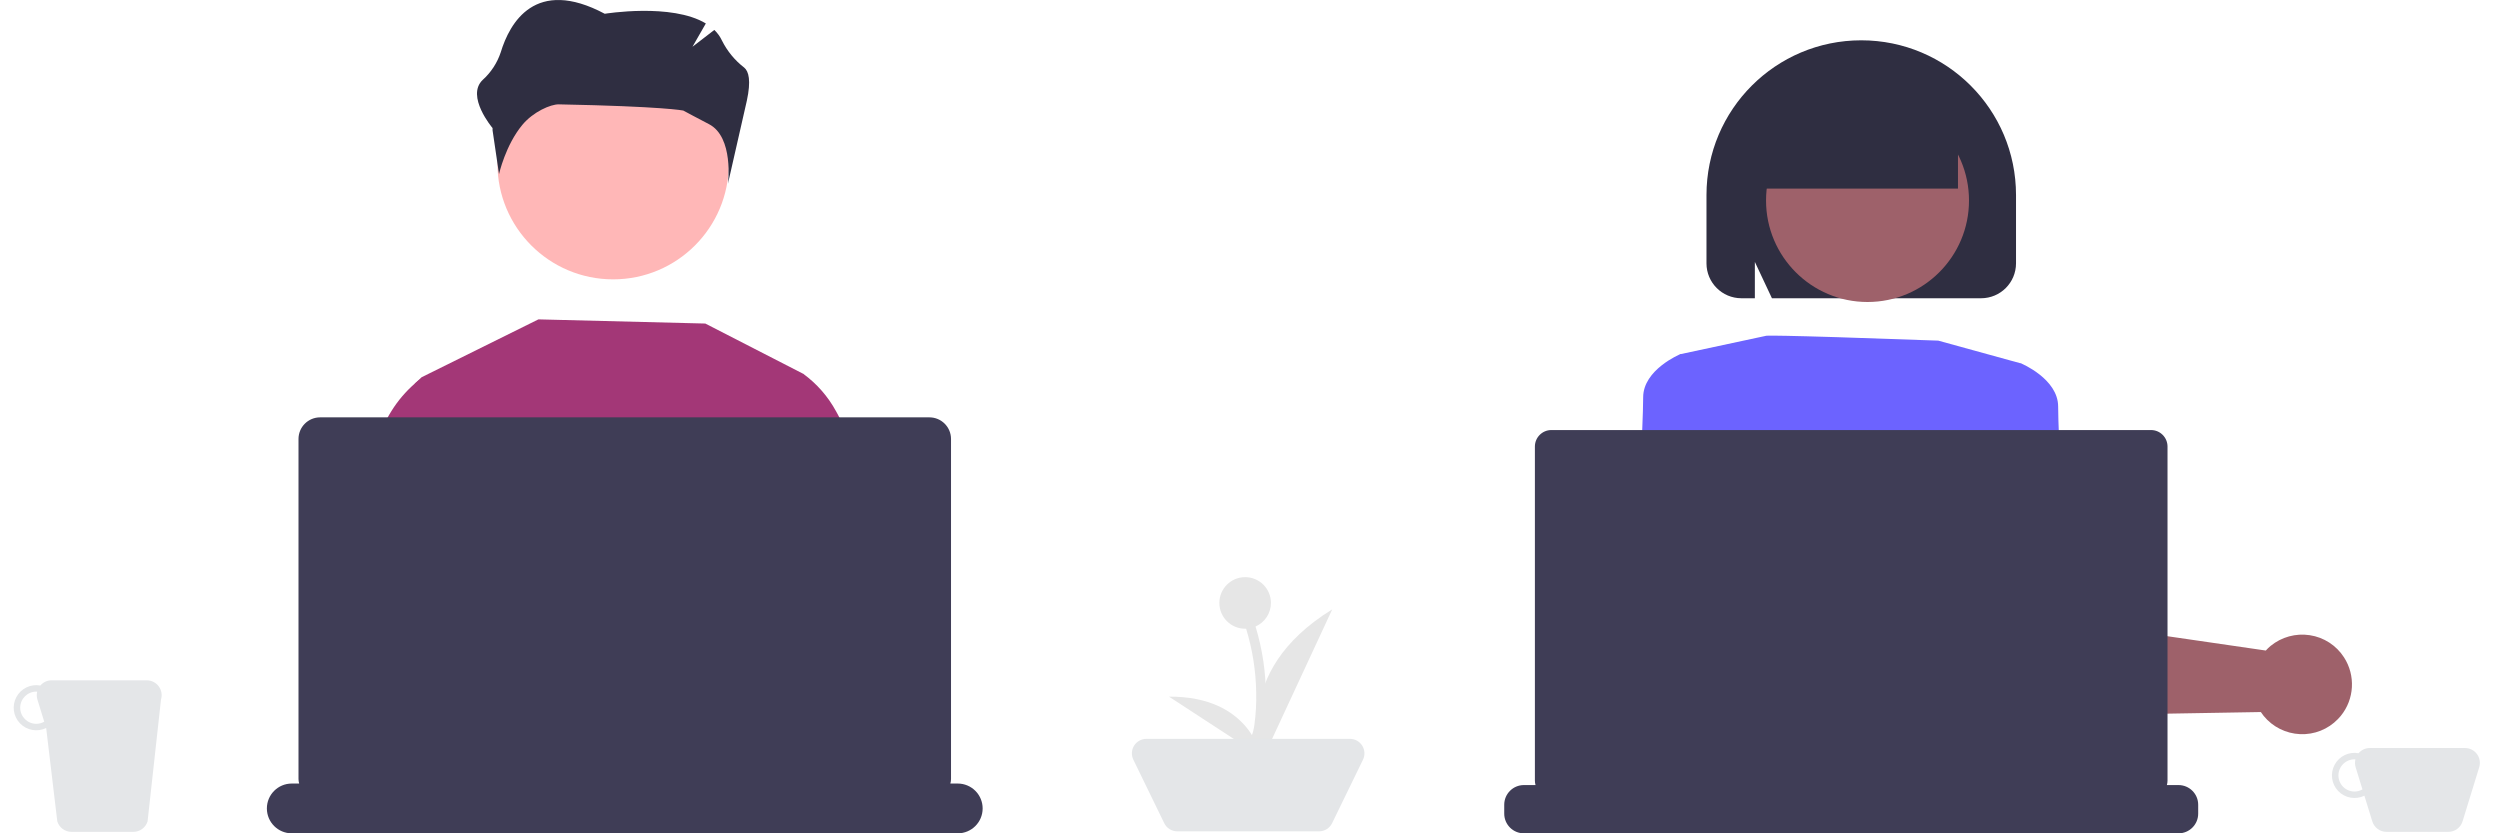 <svg width="120" height="40" viewBox="0 0 120 40" fill="none" xmlns="http://www.w3.org/2000/svg">
<path fill-rule="evenodd" clip-rule="evenodd" d="M113.753 35.905H118.32C118.547 35.905 118.76 36.013 118.894 36.195C119.029 36.377 119.069 36.612 119.002 36.829L118.203 39.425C118.111 39.724 117.835 39.929 117.521 39.929H114.552C114.238 39.929 113.962 39.724 113.87 39.425L113.491 38.194C113.068 38.4 112.561 38.31 112.235 37.971C111.909 37.632 111.839 37.122 112.062 36.708C112.284 36.293 112.749 36.07 113.211 36.155C113.346 35.996 113.544 35.904 113.753 35.905ZM112.245 37.221C112.245 37.648 112.591 37.994 113.019 37.994C113.152 37.993 113.282 37.958 113.398 37.891L113.071 36.829C113.033 36.706 113.029 36.575 113.06 36.451C113.054 36.45 113.048 36.45 113.042 36.449C113.034 36.448 113.027 36.447 113.019 36.447C112.591 36.447 112.245 36.793 112.245 37.221Z" fill="#E4E6E8"/>
<path fill-rule="evenodd" clip-rule="evenodd" d="M2.478 32.655H7.046C7.272 32.655 7.485 32.763 7.62 32.945C7.754 33.127 7.795 33.362 7.728 33.579L7.084 39.425C6.992 39.724 6.715 39.929 6.402 39.929H3.432C3.119 39.929 2.842 39.724 2.75 39.425L2.216 34.944C1.794 35.15 1.286 35.06 0.96 34.721C0.634 34.382 0.564 33.872 0.787 33.458C1.01 33.043 1.474 32.82 1.937 32.905C2.072 32.746 2.27 32.654 2.478 32.655ZM0.97 33.971C0.97 34.398 1.317 34.744 1.744 34.744C1.877 34.743 2.008 34.708 2.123 34.641L1.796 33.579C1.758 33.456 1.755 33.325 1.785 33.201C1.779 33.2 1.773 33.2 1.767 33.199C1.76 33.198 1.752 33.197 1.744 33.197C1.317 33.197 0.97 33.543 0.97 33.971Z" fill="#E4E6E8"/>
<path d="M61.005 28.941C61.005 28.257 60.451 27.703 59.767 27.703C59.083 27.703 58.529 28.257 58.529 28.941C58.529 29.624 59.083 30.179 59.767 30.179C59.782 30.179 59.797 30.177 59.813 30.176C60.119 31.172 60.282 32.205 60.298 33.246C60.31 33.765 60.281 34.284 60.21 34.798C60.156 35.163 60.055 35.582 59.693 35.752C59.423 35.88 59.658 36.28 59.927 36.153C60.336 35.961 60.535 35.53 60.624 35.109C60.725 34.566 60.772 34.014 60.764 33.462C60.768 32.314 60.601 31.172 60.266 30.073C60.715 29.875 61.005 29.431 61.005 28.941Z" fill="#E6E6E6"/>
<path d="M60.627 36.401C60.627 36.401 58.967 32.315 63.947 29.25L60.627 36.401Z" fill="#E6E6E6"/>
<path d="M60.538 36.327C60.538 36.327 60.031 33.414 56.112 33.439L60.538 36.327Z" fill="#E6E6E6"/>
<path d="M63.315 39.904H56.509C56.242 39.904 55.999 39.752 55.883 39.512L54.401 36.466C54.296 36.25 54.309 35.996 54.436 35.792C54.564 35.589 54.787 35.465 55.027 35.465H64.797C65.037 35.465 65.26 35.589 65.387 35.792C65.514 35.996 65.528 36.25 65.423 36.466L63.941 39.512C63.825 39.752 63.581 39.904 63.315 39.904Z" fill="#E4E6E8"/>
<path d="M23.268 31.096L20.26 19.723L19.912 18.41L20.238 18.107L25.844 15.33L33.855 15.53L38.557 17.944L38.583 19.723L38.815 35.755L39.753 39.691H22.547L23.883 33.423L23.268 31.096Z" fill="#A33777"/>
<path d="M43.055 39.69H38.571L37.333 30.751L37.657 19.723L37.702 18.223L38.557 17.944C39.203 18.415 39.736 19.023 40.12 19.723C40.67 20.681 41.127 22.053 41.013 23.898C41.013 23.898 41.114 26.076 41.018 27.527C40.951 28.518 42.108 34.785 43.055 39.69Z" fill="#A33777"/>
<path d="M23.284 30.982L23.268 31.096L22.078 39.691H16.922C17.335 34.821 17.822 28.733 17.756 27.757C17.66 26.307 17.761 24.128 17.761 24.128C17.638 22.129 18.185 20.688 18.794 19.723C19.099 19.233 19.476 18.791 19.912 18.41C20.008 18.326 20.11 18.247 20.216 18.175L21.072 18.453L21.296 19.723L23.284 30.982Z" fill="#A33777"/>
<path d="M23.878 7.857C23.878 10.924 26.364 13.409 29.431 13.409C32.498 13.409 34.983 10.924 34.983 7.857C34.983 4.79 32.498 2.304 29.431 2.304C26.372 2.296 23.886 4.77 23.878 7.829C23.878 7.838 23.878 7.848 23.878 7.857Z" fill="#FFB7B7"/>
<path d="M47.167 38.805C47.167 39.465 46.632 40 45.972 40H14.005C13.345 40 12.81 39.465 12.81 38.805C12.81 38.145 13.345 37.61 14.005 37.61H14.36C14.339 37.539 14.329 37.465 14.328 37.391V21.071C14.328 20.497 14.793 20.033 15.366 20.033H44.611C45.184 20.033 45.649 20.497 45.649 21.071V37.391C45.649 37.465 45.638 37.539 45.617 37.61H45.972C46.289 37.61 46.593 37.736 46.817 37.96C47.041 38.184 47.167 38.488 47.167 38.805Z" fill="#3F3D56"/>
<path d="M81.911 12.641V9.363C81.911 5.26 85.237 1.935 89.34 1.935C93.443 1.935 96.769 5.26 96.769 9.363V12.641C96.768 13.566 96.019 14.315 95.094 14.316H85.053L84.233 12.572V14.316H83.586C82.661 14.315 81.912 13.566 81.911 12.641Z" fill="#2F2E41"/>
<path d="M94.758 23.133L95.078 26.601L95.223 28.176L95.455 30.684L95.484 31.008L95.673 33.045L95.678 33.067C95.922 33.85 96.651 34.379 97.471 34.369L106.088 34.22L108.521 34.178C108.567 34.248 108.613 34.312 108.659 34.368C109.091 34.893 109.725 35.209 110.404 35.239C111.087 35.27 111.75 35.006 112.223 34.513C112.27 34.465 112.316 34.415 112.358 34.362C113.012 33.558 113.074 32.425 112.513 31.554C112.144 30.979 111.545 30.591 110.869 30.489C110.198 30.387 109.515 30.574 108.989 31.004C108.907 31.072 108.83 31.146 108.759 31.226L106.088 30.837L99.364 29.858L99.077 25.978C99.076 25.96 99.075 25.943 99.073 25.924L98.841 22.794C98.761 21.712 97.852 20.88 96.768 20.896C96.596 20.898 96.425 20.922 96.259 20.967C96.073 21.018 95.896 21.094 95.732 21.195C95.063 21.601 94.685 22.354 94.758 23.133Z" fill="#9E616A"/>
<circle cx="89.641" cy="9.625" r="4.871" fill="#9E616A"/>
<path d="M96.135 17.742L97.02 17.447C97.02 17.447 98.791 18.185 98.791 19.514C98.791 20.842 99.087 26.155 99.087 26.155L95.102 26.598L96.135 17.742Z" fill="#6C63FF"/>
<path d="M77.294 39.845H80.806L82.008 29.778L82.442 26.142L82.502 25.64L82.823 22.949C82.859 22.261 82.509 21.609 81.916 21.258C81.323 20.906 80.584 20.912 79.996 21.273C79.924 21.318 79.854 21.368 79.789 21.422C79.381 21.757 79.136 22.251 79.116 22.778L78.799 25.738L77.294 39.845Z" fill="#9E616A"/>
<path d="M82.561 26.155L78.576 25.713C78.576 25.713 78.872 20.399 78.872 19.071C78.872 17.742 80.643 17.005 80.643 17.005L81.528 17.3L82.561 26.155Z" fill="#6C63FF"/>
<path d="M81.269 39.845H97.928C97.4 37.828 96.68 35.866 95.778 33.986C95.631 33.687 95.544 33.528 95.544 33.528C95.544 33.528 88.46 33.388 84.032 35.159C83.749 35.281 83.496 35.462 83.289 35.689C82.522 36.481 81.852 37.969 81.269 39.845Z" fill="#2F2E41"/>
<path d="M84.77 16.119C84.77 16.119 84.629 16.044 93.035 16.35L96.553 17.319L97.02 17.447C97.02 17.447 96.578 26.303 95.397 27.927C94.216 29.55 94.511 30.436 94.806 30.583C95.102 30.731 95.84 30.436 95.397 31.174C94.954 31.912 94.364 31.469 94.954 31.912C95.544 32.354 95.84 33.978 95.84 33.978L82.851 35.749C82.851 35.749 82.408 29.993 81.228 27.041C80.047 24.089 79.752 22.908 79.752 22.908L80.637 17.005L84.77 16.119Z" fill="#6C63FF"/>
<path d="M84.388 6.887C84.388 4.237 86.536 2.089 89.185 2.089C91.835 2.089 93.983 4.237 93.983 6.887V9.054H84.388V6.887Z" fill="#2F2E41"/>
<path d="M105.513 38.627V39.055C105.513 39.577 105.09 40 104.568 40H73.147C72.626 40 72.203 39.577 72.203 39.055V38.627C72.203 38.106 72.626 37.683 73.147 37.683H73.705C73.686 37.614 73.675 37.542 73.675 37.471V21.434C73.675 20.996 74.03 20.642 74.467 20.642H103.248C103.686 20.642 104.04 20.996 104.041 21.434V37.471C104.041 37.542 104.03 37.614 104.01 37.683H104.568C105.09 37.683 105.513 38.106 105.513 38.627Z" fill="#3F3D56"/>
<path d="M35.721 3.244C35.273 2.899 34.909 2.456 34.656 1.951C34.566 1.758 34.441 1.584 34.288 1.437L33.239 2.244L33.88 1.126C32.237 0.133 29.028 0.661 29.028 0.661C25.689 -1.117 24.464 1.102 24.036 2.509C23.867 3.019 23.569 3.475 23.17 3.835C22.346 4.62 23.643 6.147 23.643 6.147V6.255L23.953 8.357C23.953 8.357 24.262 6.964 25.079 5.986C25.594 5.368 26.432 5.002 26.822 5.009C31.846 5.107 32.797 5.306 32.797 5.306C32.797 5.306 33.647 5.763 34.023 5.955C35.237 6.575 34.941 8.821 34.941 8.821L35.848 4.835C36.057 3.869 35.941 3.425 35.721 3.244Z" fill="#2F2E41"/>
</svg>
